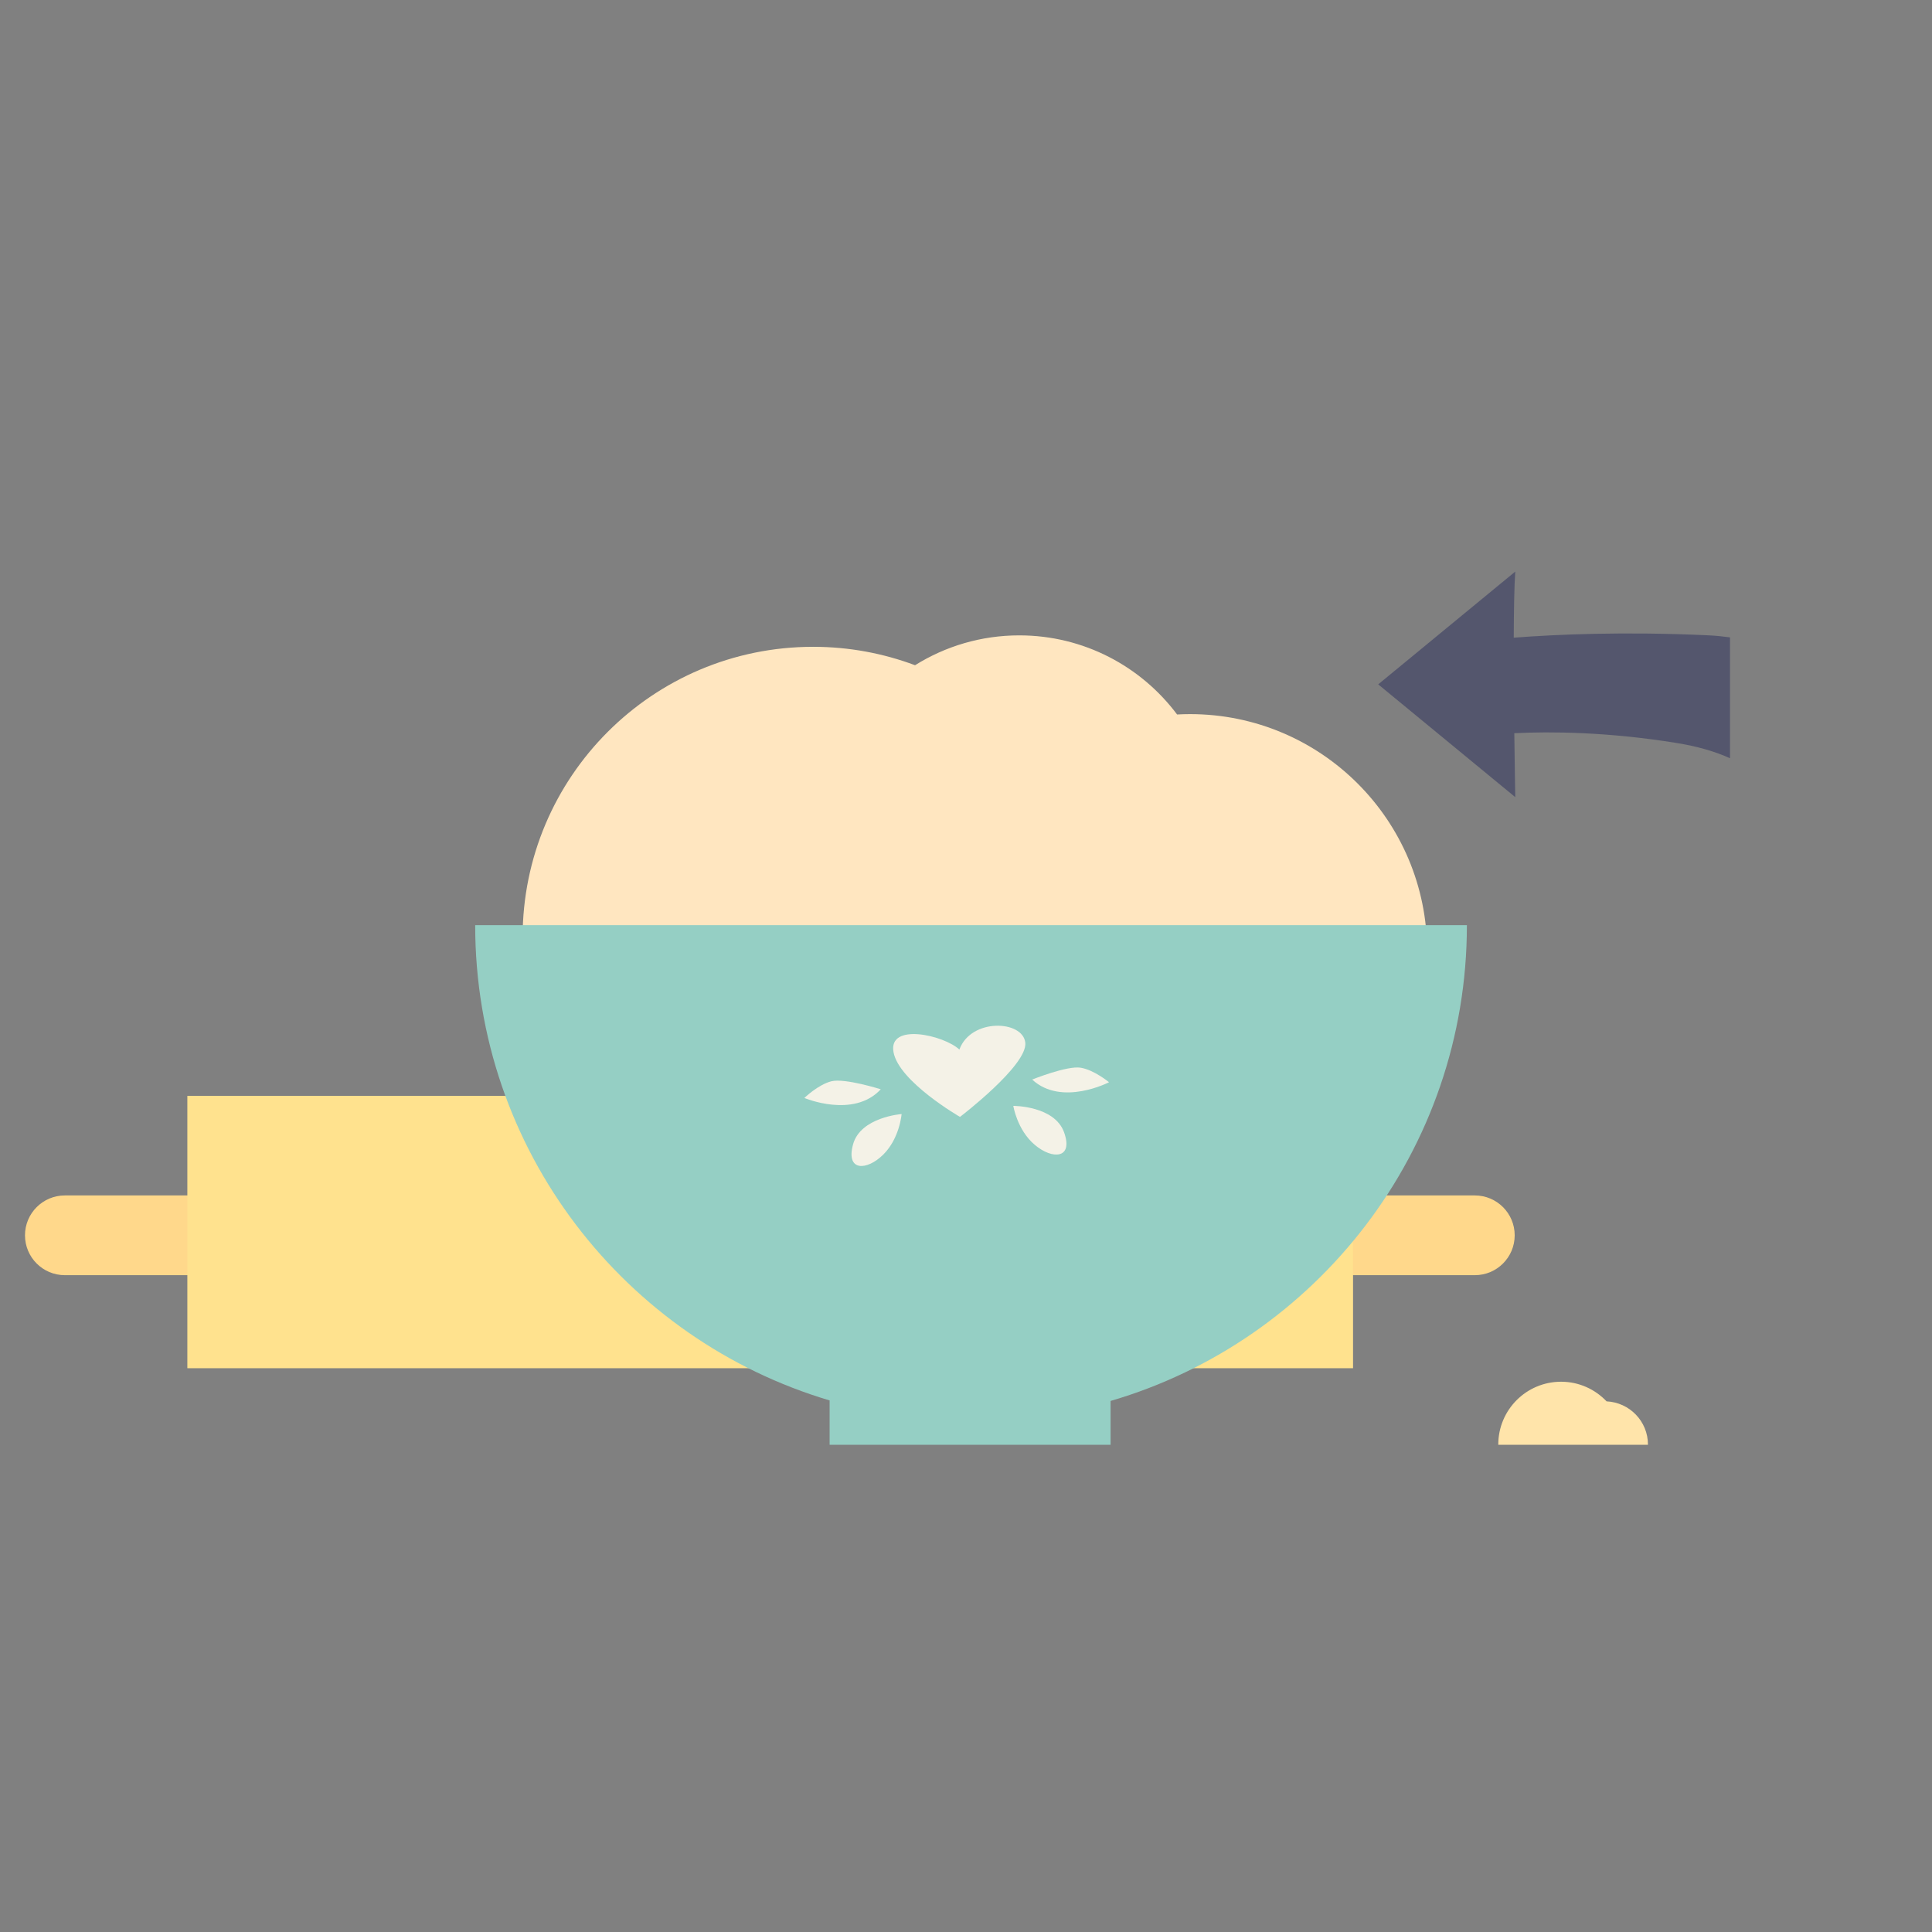 <?xml version="1.0" encoding="utf-8"?>
<!-- Generator: Adobe Illustrator 16.0.0, SVG Export Plug-In . SVG Version: 6.00 Build 0)  -->
<!DOCTYPE svg PUBLIC "-//W3C//DTD SVG 1.1//EN" "http://www.w3.org/Graphics/SVG/1.1/DTD/svg11.dtd">
<svg version="1.1" id="Layer_1" xmlns="http://www.w3.org/2000/svg" xmlns:xlink="http://www.w3.org/1999/xlink" x="0px" y="0px"
	 width="226.77px" height="226.77px" viewBox="0 0 226.77 226.77" enable-background="new 0 0 226.77 226.77" xml:space="preserve">
<rect x="0" y="0" width="226.77" height="226.77" fill="#808080" stroke="none"/>
<g>
	<g>
		<path fill="#FFD88B" d="M177.788,144.995c0,2.586-2.095,4.68-4.679,4.68h-28.76c-2.584,0-4.678-2.094-4.678-4.68l0,0
			c0-2.582,2.094-4.679,4.678-4.679h28.76C175.694,140.317,177.788,142.413,177.788,144.995L177.788,144.995z"/>
		<path fill="#FFD88B" d="M41.05,144.995c0,2.586-2.095,4.68-4.679,4.68H7.612c-2.584,0-4.679-2.094-4.679-4.68l0,0
			c0-2.582,2.095-4.679,4.679-4.679H36.37C38.955,140.317,41.05,142.413,41.05,144.995L41.05,144.995z"/>
		<rect x="21.99" y="128.629" fill="#FFE28E" width="136.824" height="31.966"/>
	</g>
	<g>
		<path fill="#54566D" d="M200.487,74.57c-9.867-0.459-17.826-0.104-22.809,0.279c0.012-3.266,0.062-6.136,0.178-7.76
			l-16.088,13.238l16.088,13.239c0,0-0.062-3.24-0.113-7.507c4.355-0.211,10.932-0.148,18.92,1.128
			c2.586,0.412,4.68,1.033,6.398,1.814V74.811C202.239,74.699,201.389,74.612,200.487,74.57z"/>
	</g>
	<path fill="#FFE6C0" d="M139.683,83.82c-0.511,0-1.019,0.016-1.522,0.043c-4.216-5.637-10.944-9.285-18.524-9.285
		c-4.493,0-8.684,1.286-12.233,3.504c-3.723-1.395-7.751-2.162-11.961-2.162c-18.833,0-34.101,15.268-34.101,34.101
		s15.268,34.101,34.101,34.101c10.264,0,19.462-4.542,25.714-11.718c4.92,4.396,11.41,7.07,18.526,7.07
		c15.368,0,27.826-12.459,27.826-27.826C167.509,96.279,155.051,83.82,139.683,83.82z"/>
	<path fill="#95CFC4" d="M172.178,108.591H55.775c0,26.387,17.563,48.658,41.634,55.795h-0.032v5.198h32.978v-5.146
		C154.522,157.363,172.178,135.046,172.178,108.591z"/>
	<g>
		<g>
			<path fill="#F4F2E7" d="M112.609,123.193c-1.854-1.714-8.368-3.176-7.732,0.302c0.636,3.478,7.802,7.601,7.802,7.601
				s7.937-6.047,7.667-8.703C120.074,119.734,113.969,119.469,112.609,123.193z"/>
		</g>
		<g>
			<path fill="#F4F2E7" d="M103.379,127.855c0,0-4.225-1.334-5.793-0.94c-1.567,0.396-3.174,1.959-3.174,1.959
				S100.178,131.317,103.379,127.855z"/>
		</g>
		<g>
			<path fill="#F4F2E7" d="M105.827,130.762c0,0-4.823,0.356-5.699,3.56c-0.876,3.202,1.623,3.104,3.549,1.196
				C105.605,133.607,105.827,130.762,105.827,130.762z"/>
		</g>
		<g>
			<path fill="#F4F2E7" d="M121.153,126.714c0,0,4.108-1.661,5.701-1.389c1.594,0.27,3.317,1.704,3.317,1.704
				S124.613,129.914,121.153,126.714z"/>
		</g>
		<g>
			<path fill="#F4F2E7" d="M118.938,129.803c0,0,4.836-0.021,5.959,3.104c1.122,3.125-1.376,3.222-3.445,1.467
				C119.381,132.622,118.938,129.803,118.938,129.803z"/>
		</g>
	</g>
</g>
<path fill="#FFE4AA" d="M188.573,164.485c-1.342-1.416-3.236-2.304-5.342-2.304c-4.07,0-7.369,3.299-7.369,7.369
	c0,0.012,0.002,0.022,0.002,0.034h7.367h7.367h2.83c0-0.008,0.002-0.016,0.002-0.023
	C193.43,166.826,191.274,164.615,188.573,164.485z"/>
</svg>
